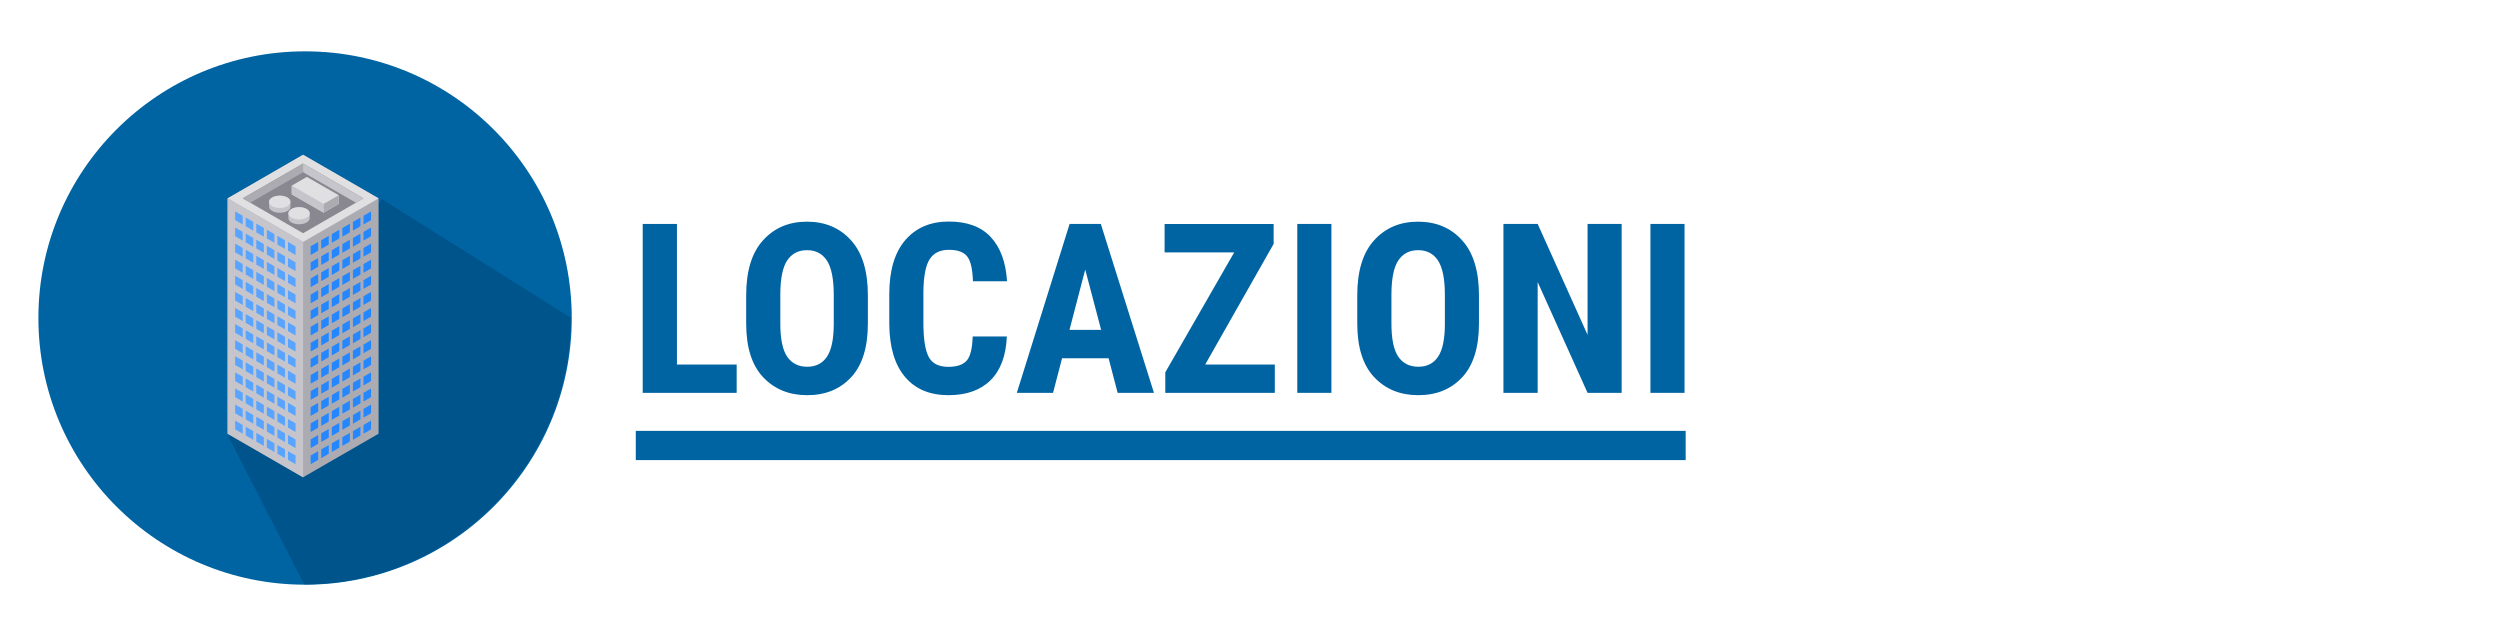 <?xml version="1.0" encoding="UTF-8" standalone="no"?>
<!-- Created with Inkscape (http://www.inkscape.org/) -->

<svg
   width="300"
   height="74"
   viewBox="0 0 79.375 19.579"
   version="1.1"
   id="svg5"
   inkscape:version="1.1.2 (0a00cf5339, 2022-02-04)"
   sodipodi:docname="building_index_logo.svg"
   xmlns:inkscape="http://www.inkscape.org/namespaces/inkscape"
   xmlns:sodipodi="http://sodipodi.sourceforge.net/DTD/sodipodi-0.dtd"
   xmlns="http://www.w3.org/2000/svg"
   xmlns:svg="http://www.w3.org/2000/svg">
  <sodipodi:namedview
     id="namedview7"
     pagecolor="#505050"
     bordercolor="#eeeeee"
     borderopacity="1"
     inkscape:pageshadow="0"
     inkscape:pageopacity="0"
     inkscape:pagecheckerboard="0"
     inkscape:document-units="px"
     showgrid="false"
     inkscape:showpageshadow="false"
     inkscape:zoom="1.7866667"
     inkscape:cx="160.91418"
     inkscape:cy="-33.861941"
     inkscape:window-width="2523"
     inkscape:window-height="1406"
     inkscape:window-x="33"
     inkscape:window-y="0"
     inkscape:window-maximized="1"
     inkscape:current-layer="layer1"
     inkscape:snap-global="true"
     inkscape:snap-bbox="false"
     units="px"
     inkscape:snap-nodes="true" />
  <defs
     id="defs2" />
  <g
     inkscape:label="Livello 1"
     inkscape:groupmode="layer"
     id="layer1">
    <g
       id="path34461"
       style="fill:#0064a3;fill-opacity:1">
      <path
         style="color:#000000;fill:#0064a3;fill-opacity:1;stroke-width:0.926;-inkscape-stroke:none"
         d="M 20.185,14.144 H 76.053"
         id="path42950" />
      <path
         style="color:#000000;fill:#0064a3;fill-opacity:1;-inkscape-stroke:none"
         d="m 20.186,13.68 v 0.928 l 33.334,0 v -0.928 z"
         id="path42952"
         sodipodi:nodetypes="ccccc" />
    </g>
    <circle
       style="fill:#0064a3;fill-opacity:1;stroke-width:0.033"
       cx="9.686"
       cy="10.097"
       r="8.467"
       id="circle100235" />
    <path
       style="fill:#00548c;fill-opacity:1;stroke-width:0.033"
       d="M 18.123,10.087 12.112,6.315 9.694,11.227 7.26,13.879 9.656,18.554 c 4.676,0 8.467,-3.791 8.467,-8.467 z"
       id="path100237"
       sodipodi:nodetypes="cccccc" />
    <g
       id="g172801"
       transform="matrix(0.02,0,0,0.02,4.503,4.914)">
      <polygon
         style="fill:#acabb1"
         points="136.161,69.189 136.161,442.812 256,512 375.839,442.812 375.839,69.189 256,0 "
         id="polygon172247" />
      <polygon
         style="fill:#e0e0e2"
         points="136.161,69.189 256,0 375.839,69.189 256,138.379 "
         id="polygon172249" />
      <polygon
         style="fill:#c6c5cb"
         points="256,138.379 256,512 136.161,442.812 136.161,69.189 "
         id="polygon172251" />
      <g
         id="g172421">
        <polygon
           style="fill:#2487ff"
           points="267.985,145.298 267.985,159.135 279.968,152.216 279.968,138.379 "
           id="polygon172253" />
        <polygon
           style="fill:#2487ff"
           points="284.762,135.608 284.762,149.446 296.746,142.527 296.746,128.689 "
           id="polygon172255" />
        <polygon
           style="fill:#2487ff"
           points="301.539,125.919 301.539,139.756 313.523,132.837 313.523,118.999 "
           id="polygon172257" />
        <polygon
           style="fill:#2487ff"
           points="318.316,116.228 318.316,130.066 330.301,123.147 330.301,109.309 "
           id="polygon172259" />
        <polygon
           style="fill:#2487ff"
           points="335.095,106.539 335.095,120.376 347.078,113.457 347.078,99.62 "
           id="polygon172261" />
        <polygon
           style="fill:#2487ff"
           points="351.872,96.849 351.872,110.687 363.856,103.768 363.856,89.93 "
           id="polygon172263" />
        <polygon
           style="fill:#2487ff"
           points="267.985,170.845 267.985,184.682 279.968,177.763 279.968,163.926 "
           id="polygon172265" />
        <polygon
           style="fill:#2487ff"
           points="284.762,161.155 284.762,174.993 296.746,168.074 296.746,154.236 "
           id="polygon172267" />
        <polygon
           style="fill:#2487ff"
           points="301.539,151.466 301.539,165.303 313.523,158.384 313.523,144.547 "
           id="polygon172269" />
        <polygon
           style="fill:#2487ff"
           points="318.316,141.775 318.316,155.614 330.301,148.694 330.301,134.856 "
           id="polygon172271" />
        <polygon
           style="fill:#2487ff"
           points="335.095,132.086 335.095,145.923 347.078,139.004 347.078,125.167 "
           id="polygon172273" />
        <polygon
           style="fill:#2487ff"
           points="351.872,122.396 351.872,136.234 363.856,129.315 363.856,115.477 "
           id="polygon172275" />
        <polygon
           style="fill:#2487ff"
           points="267.985,196.392 267.985,210.229 279.968,203.311 279.968,189.473 "
           id="polygon172277" />
        <polygon
           style="fill:#2487ff"
           points="284.762,186.702 284.762,200.54 296.746,193.621 296.746,179.783 "
           id="polygon172279" />
        <polygon
           style="fill:#2487ff"
           points="301.539,177.013 301.539,190.85 313.523,183.932 313.523,170.094 "
           id="polygon172281" />
        <polygon
           style="fill:#2487ff"
           points="318.316,167.323 318.316,181.161 330.301,174.242 330.301,160.403 "
           id="polygon172283" />
        <polygon
           style="fill:#2487ff"
           points="335.095,157.633 335.095,171.47 347.078,164.551 347.078,150.714 "
           id="polygon172285" />
        <polygon
           style="fill:#2487ff"
           points="351.872,147.943 351.872,161.781 363.856,154.862 363.856,141.024 "
           id="polygon172287" />
        <polygon
           style="fill:#2487ff"
           points="267.985,221.939 267.985,235.776 279.968,228.858 279.968,215.02 "
           id="polygon172289" />
        <polygon
           style="fill:#2487ff"
           points="284.762,212.249 284.762,226.087 296.746,219.168 296.746,205.33 "
           id="polygon172291" />
        <polygon
           style="fill:#2487ff"
           points="301.539,202.56 301.539,216.397 313.523,209.479 313.523,195.641 "
           id="polygon172293" />
        <polygon
           style="fill:#2487ff"
           points="318.316,192.87 318.316,206.708 330.301,199.789 330.301,185.951 "
           id="polygon172295" />
        <polygon
           style="fill:#2487ff"
           points="335.095,183.18 335.095,197.018 347.078,190.1 347.078,176.261 "
           id="polygon172297" />
        <polygon
           style="fill:#2487ff"
           points="351.872,173.49 351.872,187.328 363.856,180.409 363.856,166.571 "
           id="polygon172299" />
        <polygon
           style="fill:#2487ff"
           points="267.985,247.486 267.985,261.323 279.968,254.405 279.968,240.567 "
           id="polygon172301" />
        <polygon
           style="fill:#2487ff"
           points="284.762,237.796 284.762,251.634 296.746,244.715 296.746,230.877 "
           id="polygon172303" />
        <polygon
           style="fill:#2487ff"
           points="301.539,228.107 301.539,241.944 313.523,235.026 313.523,221.188 "
           id="polygon172305" />
        <polygon
           style="fill:#2487ff"
           points="318.316,218.417 318.316,232.255 330.301,225.336 330.301,211.498 "
           id="polygon172307" />
        <polygon
           style="fill:#2487ff"
           points="335.095,208.728 335.095,222.565 347.078,215.647 347.078,201.808 "
           id="polygon172309" />
        <polygon
           style="fill:#2487ff"
           points="351.872,199.037 351.872,212.876 363.856,205.956 363.856,192.118 "
           id="polygon172311" />
        <polygon
           style="fill:#2487ff"
           points="267.985,273.033 267.985,286.871 279.968,279.952 279.968,266.114 "
           id="polygon172313" />
        <polygon
           style="fill:#2487ff"
           points="284.762,263.343 284.762,277.181 296.746,270.262 296.746,256.424 "
           id="polygon172315" />
        <polygon
           style="fill:#2487ff"
           points="301.539,253.654 301.539,267.491 313.523,260.573 313.523,246.735 "
           id="polygon172317" />
        <polygon
           style="fill:#2487ff"
           points="318.316,243.964 318.316,257.802 330.301,250.883 330.301,237.045 "
           id="polygon172319" />
        <polygon
           style="fill:#2487ff"
           points="335.095,234.275 335.095,248.112 347.078,241.194 347.078,227.356 "
           id="polygon172321" />
        <polygon
           style="fill:#2487ff"
           points="351.872,224.584 351.872,238.423 363.856,231.504 363.856,217.665 "
           id="polygon172323" />
        <polygon
           style="fill:#2487ff"
           points="267.985,298.581 267.985,312.418 279.968,305.5 279.968,291.661 "
           id="polygon172325" />
        <polygon
           style="fill:#2487ff"
           points="284.762,288.89 284.762,302.729 296.746,295.81 296.746,281.971 "
           id="polygon172327" />
        <polygon
           style="fill:#2487ff"
           points="301.539,279.201 301.539,293.038 313.523,286.12 313.523,272.282 "
           id="polygon172329" />
        <polygon
           style="fill:#2487ff"
           points="318.316,269.511 318.316,283.349 330.301,276.43 330.301,262.592 "
           id="polygon172331" />
        <polygon
           style="fill:#2487ff"
           points="335.095,259.822 335.095,273.659 347.078,266.741 347.078,252.903 "
           id="polygon172333" />
        <polygon
           style="fill:#2487ff"
           points="351.872,250.132 351.872,263.97 363.856,257.051 363.856,243.213 "
           id="polygon172335" />
        <polygon
           style="fill:#2487ff"
           points="267.985,324.128 267.985,337.966 279.968,331.047 279.968,317.209 "
           id="polygon172337" />
        <polygon
           style="fill:#2487ff"
           points="284.762,314.438 284.762,328.276 296.746,321.357 296.746,307.518 "
           id="polygon172339" />
        <polygon
           style="fill:#2487ff"
           points="301.539,304.748 301.539,318.587 313.523,311.667 313.523,297.829 "
           id="polygon172341" />
        <polygon
           style="fill:#2487ff"
           points="318.316,295.058 318.316,308.896 330.301,301.977 330.301,288.139 "
           id="polygon172343" />
        <polygon
           style="fill:#2487ff"
           points="335.095,285.369 335.095,299.206 347.078,292.288 347.078,278.45 "
           id="polygon172345" />
        <polygon
           style="fill:#2487ff"
           points="351.872,275.679 351.872,289.517 363.856,282.598 363.856,268.76 "
           id="polygon172347" />
        <polygon
           style="fill:#2487ff"
           points="267.985,349.675 267.985,363.513 279.968,356.594 279.968,342.756 "
           id="polygon172349" />
        <polygon
           style="fill:#2487ff"
           points="284.762,339.985 284.762,353.823 296.746,346.904 296.746,333.067 "
           id="polygon172351" />
        <polygon
           style="fill:#2487ff"
           points="301.539,330.295 301.539,344.134 313.523,337.215 313.523,323.376 "
           id="polygon172353" />
        <polygon
           style="fill:#2487ff"
           points="318.316,320.605 318.316,334.443 330.301,327.524 330.301,313.686 "
           id="polygon172355" />
        <polygon
           style="fill:#2487ff"
           points="335.095,310.916 335.095,324.754 347.078,317.835 347.078,303.997 "
           id="polygon172357" />
        <polygon
           style="fill:#2487ff"
           points="351.872,301.226 351.872,315.064 363.856,308.145 363.856,294.308 "
           id="polygon172359" />
        <polygon
           style="fill:#2487ff"
           points="267.985,375.222 267.985,389.06 279.968,382.141 279.968,368.303 "
           id="polygon172361" />
        <polygon
           style="fill:#2487ff"
           points="284.762,365.532 284.762,379.37 296.746,372.451 296.746,358.614 "
           id="polygon172363" />
        <polygon
           style="fill:#2487ff"
           points="301.539,355.843 301.539,369.681 313.523,362.762 313.523,348.923 "
           id="polygon172365" />
        <polygon
           style="fill:#2487ff"
           points="318.316,346.152 318.316,359.991 330.301,353.071 330.301,339.234 "
           id="polygon172367" />
        <polygon
           style="fill:#2487ff"
           points="335.095,336.463 335.095,350.301 347.078,343.382 347.078,329.544 "
           id="polygon172369" />
        <polygon
           style="fill:#2487ff"
           points="351.872,326.773 351.872,340.611 363.856,333.692 363.856,319.855 "
           id="polygon172371" />
        <polygon
           style="fill:#2487ff"
           points="267.985,400.769 267.985,414.607 279.968,407.688 279.968,393.85 "
           id="polygon172373" />
        <polygon
           style="fill:#2487ff"
           points="284.762,391.079 284.762,404.917 296.746,397.998 296.746,384.161 "
           id="polygon172375" />
        <polygon
           style="fill:#2487ff"
           points="301.539,381.39 301.539,395.228 313.523,388.309 313.523,374.471 "
           id="polygon172377" />
        <polygon
           style="fill:#2487ff"
           points="318.316,371.699 318.316,385.538 330.301,378.619 330.301,364.781 "
           id="polygon172379" />
        <polygon
           style="fill:#2487ff"
           points="335.095,362.01 335.095,375.848 347.078,368.929 347.078,355.091 "
           id="polygon172381" />
        <polygon
           style="fill:#2487ff"
           points="351.872,352.32 351.872,366.158 363.856,359.239 363.856,345.402 "
           id="polygon172383" />
        <polygon
           style="fill:#2487ff"
           points="267.985,426.316 267.985,440.154 279.968,433.235 279.968,419.397 "
           id="polygon172385" />
        <polygon
           style="fill:#2487ff"
           points="284.762,416.626 284.762,430.464 296.746,423.545 296.746,409.708 "
           id="polygon172387" />
        <polygon
           style="fill:#2487ff"
           points="301.539,406.937 301.539,420.775 313.523,413.856 313.523,400.018 "
           id="polygon172389" />
        <polygon
           style="fill:#2487ff"
           points="318.316,397.247 318.316,411.085 330.301,404.166 330.301,390.329 "
           id="polygon172391" />
        <polygon
           style="fill:#2487ff"
           points="335.095,387.557 335.095,401.396 347.078,394.476 347.078,380.638 "
           id="polygon172393" />
        <polygon
           style="fill:#2487ff"
           points="351.872,377.867 351.872,391.705 363.856,384.786 363.856,370.949 "
           id="polygon172395" />
        <polygon
           style="fill:#2487ff"
           points="267.985,451.863 267.985,465.701 279.968,458.782 279.968,444.944 "
           id="polygon172397" />
        <polygon
           style="fill:#2487ff"
           points="284.762,442.173 284.762,456.011 296.746,449.092 296.746,435.255 "
           id="polygon172399" />
        <polygon
           style="fill:#2487ff"
           points="301.539,432.484 301.539,446.322 313.523,439.403 313.523,425.565 "
           id="polygon172401" />
        <polygon
           style="fill:#2487ff"
           points="318.316,422.794 318.316,436.632 330.301,429.713 330.301,415.876 "
           id="polygon172403" />
        <polygon
           style="fill:#2487ff"
           points="335.095,413.105 335.095,426.943 347.078,420.024 347.078,406.185 "
           id="polygon172405" />
        <polygon
           style="fill:#2487ff"
           points="351.872,403.414 351.872,417.253 363.856,410.333 363.856,396.496 "
           id="polygon172407" />
        <polygon
           style="fill:#2487ff"
           points="267.985,477.411 267.985,491.249 279.968,484.33 279.968,470.491 "
           id="polygon172409" />
        <polygon
           style="fill:#2487ff"
           points="284.762,467.72 284.762,481.558 296.746,474.639 296.746,460.802 "
           id="polygon172411" />
        <polygon
           style="fill:#2487ff"
           points="301.539,458.031 301.539,471.869 313.523,464.95 313.523,451.112 "
           id="polygon172413" />
        <polygon
           style="fill:#2487ff"
           points="318.316,448.342 318.316,462.179 330.301,455.26 330.301,441.423 "
           id="polygon172415" />
        <polygon
           style="fill:#2487ff"
           points="335.095,438.652 335.095,452.49 347.078,445.571 347.078,431.733 "
           id="polygon172417" />
        <polygon
           style="fill:#2487ff"
           points="351.872,428.963 351.872,442.8 363.856,435.881 363.856,422.043 "
           id="polygon172419" />
      </g>
      <g
         id="g172591">
        <polygon
           style="fill:#59a4ff"
           points="244.016,145.298 244.016,159.135 232.033,152.216 232.033,138.379 "
           id="polygon172423" />
        <polygon
           style="fill:#59a4ff"
           points="227.239,135.608 227.239,149.446 215.254,142.527 215.254,128.689 "
           id="polygon172425" />
        <polygon
           style="fill:#59a4ff"
           points="210.462,125.919 210.462,139.756 198.477,132.837 198.477,118.999 "
           id="polygon172427" />
        <polygon
           style="fill:#59a4ff"
           points="193.684,116.228 193.684,130.066 181.7,123.147 181.7,109.309 "
           id="polygon172429" />
        <polygon
           style="fill:#59a4ff"
           points="176.906,106.539 176.906,120.376 164.923,113.457 164.923,99.62 "
           id="polygon172431" />
        <polygon
           style="fill:#59a4ff"
           points="160.129,96.849 160.129,110.687 148.145,103.768 148.145,89.93 "
           id="polygon172433" />
        <polygon
           style="fill:#59a4ff"
           points="244.016,170.845 244.016,184.682 232.033,177.763 232.033,163.926 "
           id="polygon172435" />
        <polygon
           style="fill:#59a4ff"
           points="227.239,161.155 227.239,174.993 215.254,168.074 215.254,154.236 "
           id="polygon172437" />
        <polygon
           style="fill:#59a4ff"
           points="210.462,151.466 210.462,165.303 198.477,158.384 198.477,144.547 "
           id="polygon172439" />
        <polygon
           style="fill:#59a4ff"
           points="193.684,141.775 193.684,155.614 181.7,148.694 181.7,134.856 "
           id="polygon172441" />
        <polygon
           style="fill:#59a4ff"
           points="176.906,132.086 176.906,145.923 164.923,139.004 164.923,125.167 "
           id="polygon172443" />
        <polygon
           style="fill:#59a4ff"
           points="160.129,122.396 160.129,136.234 148.145,129.315 148.145,115.477 "
           id="polygon172445" />
        <polygon
           style="fill:#59a4ff"
           points="244.016,196.392 244.016,210.229 232.033,203.311 232.033,189.473 "
           id="polygon172447" />
        <polygon
           style="fill:#59a4ff"
           points="227.239,186.702 227.239,200.54 215.254,193.621 215.254,179.783 "
           id="polygon172449" />
        <polygon
           style="fill:#59a4ff"
           points="210.462,177.013 210.462,190.85 198.477,183.932 198.477,170.094 "
           id="polygon172451" />
        <polygon
           style="fill:#59a4ff"
           points="193.684,167.323 193.684,181.161 181.7,174.242 181.7,160.403 "
           id="polygon172453" />
        <polygon
           style="fill:#59a4ff"
           points="176.906,157.633 176.906,171.47 164.923,164.551 164.923,150.714 "
           id="polygon172455" />
        <polygon
           style="fill:#59a4ff"
           points="160.129,147.943 160.129,161.781 148.145,154.862 148.145,141.024 "
           id="polygon172457" />
        <polygon
           style="fill:#59a4ff"
           points="244.016,221.939 244.016,235.776 232.033,228.858 232.033,215.02 "
           id="polygon172459" />
        <polygon
           style="fill:#59a4ff"
           points="227.239,212.249 227.239,226.087 215.254,219.168 215.254,205.33 "
           id="polygon172461" />
        <polygon
           style="fill:#59a4ff"
           points="210.462,202.56 210.462,216.397 198.477,209.479 198.477,195.641 "
           id="polygon172463" />
        <polygon
           style="fill:#59a4ff"
           points="193.684,192.87 193.684,206.708 181.7,199.789 181.7,185.951 "
           id="polygon172465" />
        <polygon
           style="fill:#59a4ff"
           points="176.906,183.18 176.906,197.018 164.923,190.1 164.923,176.261 "
           id="polygon172467" />
        <polygon
           style="fill:#59a4ff"
           points="160.129,173.49 160.129,187.328 148.145,180.409 148.145,166.571 "
           id="polygon172469" />
        <polygon
           style="fill:#59a4ff"
           points="244.016,247.486 244.016,261.323 232.033,254.405 232.033,240.567 "
           id="polygon172471" />
        <polygon
           style="fill:#59a4ff"
           points="227.239,237.796 227.239,251.634 215.254,244.715 215.254,230.877 "
           id="polygon172473" />
        <polygon
           style="fill:#59a4ff"
           points="210.462,228.107 210.462,241.944 198.477,235.026 198.477,221.188 "
           id="polygon172475" />
        <polygon
           style="fill:#59a4ff"
           points="193.684,218.417 193.684,232.255 181.7,225.336 181.7,211.498 "
           id="polygon172477" />
        <polygon
           style="fill:#59a4ff"
           points="176.906,208.728 176.906,222.565 164.923,215.647 164.923,201.808 "
           id="polygon172479" />
        <polygon
           style="fill:#59a4ff"
           points="160.129,199.037 160.129,212.876 148.145,205.956 148.145,192.118 "
           id="polygon172481" />
        <polygon
           style="fill:#59a4ff"
           points="244.016,273.033 244.016,286.871 232.033,279.952 232.033,266.114 "
           id="polygon172483" />
        <polygon
           style="fill:#59a4ff"
           points="227.239,263.343 227.239,277.181 215.254,270.262 215.254,256.424 "
           id="polygon172485" />
        <polygon
           style="fill:#59a4ff"
           points="210.462,253.654 210.462,267.491 198.477,260.573 198.477,246.735 "
           id="polygon172487" />
        <polygon
           style="fill:#59a4ff"
           points="193.684,243.964 193.684,257.802 181.7,250.883 181.7,237.045 "
           id="polygon172489" />
        <polygon
           style="fill:#59a4ff"
           points="176.906,234.275 176.906,248.112 164.923,241.194 164.923,227.356 "
           id="polygon172491" />
        <polygon
           style="fill:#59a4ff"
           points="160.129,224.584 160.129,238.423 148.145,231.504 148.145,217.665 "
           id="polygon172493" />
        <polygon
           style="fill:#59a4ff"
           points="244.016,298.581 244.016,312.418 232.033,305.5 232.033,291.661 "
           id="polygon172495" />
        <polygon
           style="fill:#59a4ff"
           points="227.239,288.89 227.239,302.729 215.254,295.81 215.254,281.971 "
           id="polygon172497" />
        <polygon
           style="fill:#59a4ff"
           points="210.462,279.201 210.462,293.038 198.477,286.12 198.477,272.282 "
           id="polygon172499" />
        <polygon
           style="fill:#59a4ff"
           points="193.684,269.511 193.684,283.349 181.7,276.43 181.7,262.592 "
           id="polygon172501" />
        <polygon
           style="fill:#59a4ff"
           points="176.906,259.822 176.906,273.659 164.923,266.741 164.923,252.903 "
           id="polygon172503" />
        <polygon
           style="fill:#59a4ff"
           points="160.129,250.132 160.129,263.97 148.145,257.051 148.145,243.213 "
           id="polygon172505" />
        <polygon
           style="fill:#59a4ff"
           points="244.016,324.128 244.016,337.966 232.033,331.047 232.033,317.209 "
           id="polygon172507" />
        <polygon
           style="fill:#59a4ff"
           points="227.239,314.438 227.239,328.276 215.254,321.357 215.254,307.518 "
           id="polygon172509" />
        <polygon
           style="fill:#59a4ff"
           points="210.462,304.748 210.462,318.587 198.477,311.667 198.477,297.829 "
           id="polygon172511" />
        <polygon
           style="fill:#59a4ff"
           points="193.684,295.058 193.684,308.896 181.7,301.977 181.7,288.139 "
           id="polygon172513" />
        <polygon
           style="fill:#59a4ff"
           points="176.906,285.369 176.906,299.206 164.923,292.288 164.923,278.45 "
           id="polygon172515" />
        <polygon
           style="fill:#59a4ff"
           points="160.129,275.679 160.129,289.517 148.145,282.598 148.145,268.76 "
           id="polygon172517" />
        <polygon
           style="fill:#59a4ff"
           points="244.016,349.675 244.016,363.513 232.033,356.594 232.033,342.756 "
           id="polygon172519" />
        <polygon
           style="fill:#59a4ff"
           points="227.239,339.985 227.239,353.823 215.254,346.904 215.254,333.067 "
           id="polygon172521" />
        <polygon
           style="fill:#59a4ff"
           points="210.462,330.295 210.462,344.134 198.477,337.215 198.477,323.376 "
           id="polygon172523" />
        <polygon
           style="fill:#59a4ff"
           points="193.684,320.605 193.684,334.443 181.7,327.524 181.7,313.686 "
           id="polygon172525" />
        <polygon
           style="fill:#59a4ff"
           points="176.906,310.916 176.906,324.754 164.923,317.835 164.923,303.997 "
           id="polygon172527" />
        <polygon
           style="fill:#59a4ff"
           points="160.129,301.226 160.129,315.064 148.145,308.145 148.145,294.308 "
           id="polygon172529" />
        <polygon
           style="fill:#59a4ff"
           points="244.016,375.222 244.016,389.06 232.033,382.141 232.033,368.303 "
           id="polygon172531" />
        <polygon
           style="fill:#59a4ff"
           points="227.239,365.532 227.239,379.37 215.254,372.451 215.254,358.614 "
           id="polygon172533" />
        <polygon
           style="fill:#59a4ff"
           points="210.462,355.843 210.462,369.681 198.477,362.762 198.477,348.923 "
           id="polygon172535" />
        <polygon
           style="fill:#59a4ff"
           points="193.684,346.152 193.684,359.991 181.7,353.071 181.7,339.234 "
           id="polygon172537" />
        <polygon
           style="fill:#59a4ff"
           points="176.906,336.463 176.906,350.301 164.923,343.382 164.923,329.544 "
           id="polygon172539" />
        <polygon
           style="fill:#59a4ff"
           points="160.129,326.773 160.129,340.611 148.145,333.692 148.145,319.855 "
           id="polygon172541" />
        <polygon
           style="fill:#59a4ff"
           points="244.016,400.769 244.016,414.607 232.033,407.688 232.033,393.85 "
           id="polygon172543" />
        <polygon
           style="fill:#59a4ff"
           points="227.239,391.079 227.239,404.917 215.254,397.998 215.254,384.161 "
           id="polygon172545" />
        <polygon
           style="fill:#59a4ff"
           points="210.462,381.39 210.462,395.228 198.477,388.309 198.477,374.471 "
           id="polygon172547" />
        <polygon
           style="fill:#59a4ff"
           points="193.684,371.699 193.684,385.538 181.7,378.619 181.7,364.781 "
           id="polygon172549" />
        <polygon
           style="fill:#59a4ff"
           points="176.906,362.01 176.906,375.848 164.923,368.929 164.923,355.091 "
           id="polygon172551" />
        <polygon
           style="fill:#59a4ff"
           points="160.129,352.32 160.129,366.158 148.145,359.239 148.145,345.402 "
           id="polygon172553" />
        <polygon
           style="fill:#59a4ff"
           points="244.016,426.316 244.016,440.154 232.033,433.235 232.033,419.397 "
           id="polygon172555" />
        <polygon
           style="fill:#59a4ff"
           points="227.239,416.626 227.239,430.464 215.254,423.545 215.254,409.708 "
           id="polygon172557" />
        <polygon
           style="fill:#59a4ff"
           points="210.462,406.937 210.462,420.775 198.477,413.856 198.477,400.018 "
           id="polygon172559" />
        <polygon
           style="fill:#59a4ff"
           points="193.684,397.247 193.684,411.085 181.7,404.166 181.7,390.329 "
           id="polygon172561" />
        <polygon
           style="fill:#59a4ff"
           points="176.906,387.557 176.906,401.396 164.923,394.476 164.923,380.638 "
           id="polygon172563" />
        <polygon
           style="fill:#59a4ff"
           points="160.129,377.867 160.129,391.705 148.145,384.786 148.145,370.949 "
           id="polygon172565" />
        <polygon
           style="fill:#59a4ff"
           points="244.016,451.863 244.016,465.701 232.033,458.782 232.033,444.944 "
           id="polygon172567" />
        <polygon
           style="fill:#59a4ff"
           points="227.239,442.173 227.239,456.011 215.254,449.092 215.254,435.255 "
           id="polygon172569" />
        <polygon
           style="fill:#59a4ff"
           points="210.462,432.484 210.462,446.322 198.477,439.403 198.477,425.565 "
           id="polygon172571" />
        <polygon
           style="fill:#59a4ff"
           points="193.684,422.794 193.684,436.632 181.7,429.713 181.7,415.876 "
           id="polygon172573" />
        <polygon
           style="fill:#59a4ff"
           points="176.906,413.105 176.906,426.943 164.923,420.024 164.923,406.185 "
           id="polygon172575" />
        <polygon
           style="fill:#59a4ff"
           points="160.129,403.414 160.129,417.253 148.145,410.333 148.145,396.496 "
           id="polygon172577" />
        <polygon
           style="fill:#59a4ff"
           points="244.016,477.411 244.016,491.249 232.033,484.33 232.033,470.491 "
           id="polygon172579" />
        <polygon
           style="fill:#59a4ff"
           points="227.239,467.72 227.239,481.558 215.254,474.639 215.254,460.802 "
           id="polygon172581" />
        <polygon
           style="fill:#59a4ff"
           points="210.462,458.031 210.462,471.869 198.477,464.95 198.477,451.112 "
           id="polygon172583" />
        <polygon
           style="fill:#59a4ff"
           points="193.684,448.342 193.684,462.179 181.7,455.26 181.7,441.423 "
           id="polygon172585" />
        <polygon
           style="fill:#59a4ff"
           points="176.906,438.652 176.906,452.49 164.923,445.571 164.923,431.733 "
           id="polygon172587" />
        <polygon
           style="fill:#59a4ff"
           points="160.129,428.963 160.129,442.8 148.145,435.881 148.145,422.043 "
           id="polygon172589" />
      </g>
      <polygon
         style="fill:#898890"
         points="160.129,69.189 256,124.541 351.872,69.189 256,13.838 "
         id="polygon172593" />
      <polygon
         style="fill:#acabb1"
         points="256,27.675 172.113,76.108 160.129,69.189 256,13.838 "
         id="polygon172595" />
      <polyline
         style="fill:#c6c5cb"
         points="256,27.675 339.887,76.108 351.872,69.189 256,13.838 "
         id="polyline172597" />
      <polygon
         style="fill:#e0e0e2"
         points="237.993,48.952 261.962,35.113 312.525,64.204 312.525,78.042 288.558,91.879 237.993,62.79 "
         id="polygon172599" />
      <polygon
         style="fill:#c6c5cb"
         points="237.993,48.952 237.993,62.79 288.558,91.879 288.558,78.042 "
         id="polygon172601" />
      <polygon
         style="fill:#acabb1"
         points="288.558,91.879 312.525,78.042 312.525,64.204 288.558,78.042 "
         id="polygon172603" />
      <path
         style="fill:#c6c5cb"
         d="m 235.896,82.301 v -7.582 0 c 0.003,-2.508 -1.642,-5.016 -4.939,-6.919 -6.591,-3.805 -17.377,-3.805 -23.968,0 -3.296,1.903 -4.946,4.411 -4.947,6.919 v 0 7.582 0 c -0.004,2.508 1.64,5.015 4.933,6.917 6.584,3.801 17.37,3.801 23.968,0 3.3,-1.902 4.952,-4.41 4.953,-6.917 z"
         id="path172605" />
      <path
         style="fill:#e0e0e2"
         d="m 206.988,67.8 c -6.591,3.805 -6.598,10.028 -0.014,13.83 6.584,3.801 17.37,3.801 23.968,0 6.599,-3.801 6.605,-10.024 0.014,-13.83 -6.591,-3.806 -17.376,-3.806 -23.968,0 z"
         id="path172607" />
      <path
         style="fill:#c6c5cb"
         d="m 266.535,100.563 v -7.582 0 c 0.003,-2.508 -1.642,-5.016 -4.939,-6.919 -6.591,-3.805 -17.377,-3.805 -23.968,0 -3.296,1.903 -4.946,4.412 -4.947,6.919 v 0 7.582 0 c -0.004,2.508 1.64,5.016 4.933,6.917 6.583,3.801 17.369,3.801 23.968,0 3.3,-1.901 4.951,-4.409 4.953,-6.917 z"
         id="path172609" />
      <path
         style="fill:#e0e0e2"
         d="m 237.627,86.063 c -6.591,3.805 -6.598,10.028 -0.014,13.829 6.583,3.801 17.369,3.801 23.968,0 6.599,-3.801 6.605,-10.024 0.014,-13.829 -6.591,-3.806 -17.376,-3.806 -23.968,0 z"
         id="path172611" />
    </g>
    <g
       aria-label="LOCAZIONI"
       id="text3108"
       style="font-size:7.543px;line-height:1.25;fill:#0064a3;stroke-width:0.566"
       transform="translate(4.502,20.011)">
      <path
         d="m 18.887,-8.437 v 0.899 h -2.983 v -5.363 h 1.087 v 4.464 z"
         style="font-weight:bold;font-family:'Roboto Condensed';-inkscape-font-specification:'Roboto Condensed,  Bold'"
         id="path17909" />
      <path
         d="m 23.053,-9.74 q 0,1.134 -0.53,1.705 -0.53,0.571 -1.396,0.571 -0.862,0 -1.4,-0.571 -0.538,-0.571 -0.538,-1.705 v -0.891 q 0,-1.16 0.534,-1.749 0.534,-0.593 1.396,-0.593 0.866,0 1.4,0.593 0.534,0.589 0.534,1.749 z M 21.97,-10.639 q 0,-0.766 -0.217,-1.098 -0.217,-0.331 -0.633,-0.331 -0.413,0 -0.63,0.328 -0.214,0.324 -0.217,1.072 v 0.928 q 0,0.729 0.217,1.053 0.221,0.32 0.637,0.32 0.413,0 0.626,-0.317 0.214,-0.317 0.217,-1.031 z"
         style="font-weight:bold;font-family:'Roboto Condensed';-inkscape-font-specification:'Roboto Condensed,  Bold'"
         id="path17906" />
      <path
         d="m 26.382,-9.328 h 1.083 q -0.037,0.913 -0.516,1.389 -0.479,0.475 -1.341,0.475 -0.884,0 -1.374,-0.578 -0.49,-0.578 -0.501,-1.668 v -0.961 q 0,-1.123 0.505,-1.713 0.508,-0.593 1.385,-0.593 0.877,0 1.333,0.494 0.457,0.49 0.516,1.403 h -1.083 q -0.018,-0.575 -0.18,-0.785 -0.162,-0.214 -0.586,-0.214 -0.416,0 -0.608,0.298 -0.192,0.298 -0.199,1.042 v 0.976 q 0,0.759 0.166,1.079 0.166,0.32 0.626,0.32 0.401,0 0.578,-0.192 0.177,-0.192 0.195,-0.773 z"
         style="font-weight:bold;font-family:'Roboto Condensed';-inkscape-font-specification:'Roboto Condensed,  Bold'"
         id="path17903" />
      <path
         d="m 27.782,-7.538 1.676,-5.363 h 0.991 l 1.687,5.363 h -1.153 l -0.287,-1.098 h -1.477 l -0.287,1.098 z m 1.672,-2 h 1.005 l -0.505,-1.915 z"
         style="font-weight:bold;font-family:'Roboto Condensed';-inkscape-font-specification:'Roboto Condensed,  Bold'"
         id="path17900" />
      <path
         d="m 32.474,-11.998 v -0.902 h 3.462 v 0.633 l -2.173,3.83 h 2.21 v 0.899 h -3.477 v -0.652 l 2.188,-3.808 z"
         style="font-weight:bold;font-family:'Roboto Condensed';-inkscape-font-specification:'Roboto Condensed,  Bold'"
         id="path17897" />
      <path
         d="m 37.77,-12.901 v 5.363 h -1.083 v -5.363 z"
         style="font-weight:bold;font-family:'Roboto Condensed';-inkscape-font-specification:'Roboto Condensed,  Bold'"
         id="path17894" />
      <path
         d="m 42.455,-9.74 q 0,1.134 -0.53,1.705 -0.53,0.571 -1.396,0.571 -0.862,0 -1.4,-0.571 -0.538,-0.571 -0.538,-1.705 v -0.891 q 0,-1.16 0.534,-1.749 0.534,-0.593 1.396,-0.593 0.866,0 1.4,0.593 0.534,0.589 0.534,1.749 z M 41.373,-10.639 q 0,-0.766 -0.217,-1.098 -0.217,-0.331 -0.633,-0.331 -0.413,0 -0.63,0.328 -0.214,0.324 -0.217,1.072 v 0.928 q 0,0.729 0.217,1.053 0.221,0.32 0.637,0.32 0.413,0 0.626,-0.317 0.214,-0.317 0.217,-1.031 z"
         style="font-weight:bold;font-family:'Roboto Condensed';-inkscape-font-specification:'Roboto Condensed,  Bold'"
         id="path17891" />
      <path
         d="m 46.986,-12.901 v 5.363 h -1.083 l -1.584,-3.517 v 3.517 h -1.087 v -5.363 h 1.087 l 1.584,3.521 v -3.521 z"
         style="font-weight:bold;font-family:'Roboto Condensed';-inkscape-font-specification:'Roboto Condensed,  Bold'"
         id="path17888" />
      <path
         d="m 48.982,-12.901 v 5.363 h -1.083 v -5.363 z"
         style="font-weight:bold;font-family:'Roboto Condensed';-inkscape-font-specification:'Roboto Condensed,  Bold'"
         id="path17885" />
    </g>
  </g>
</svg>
